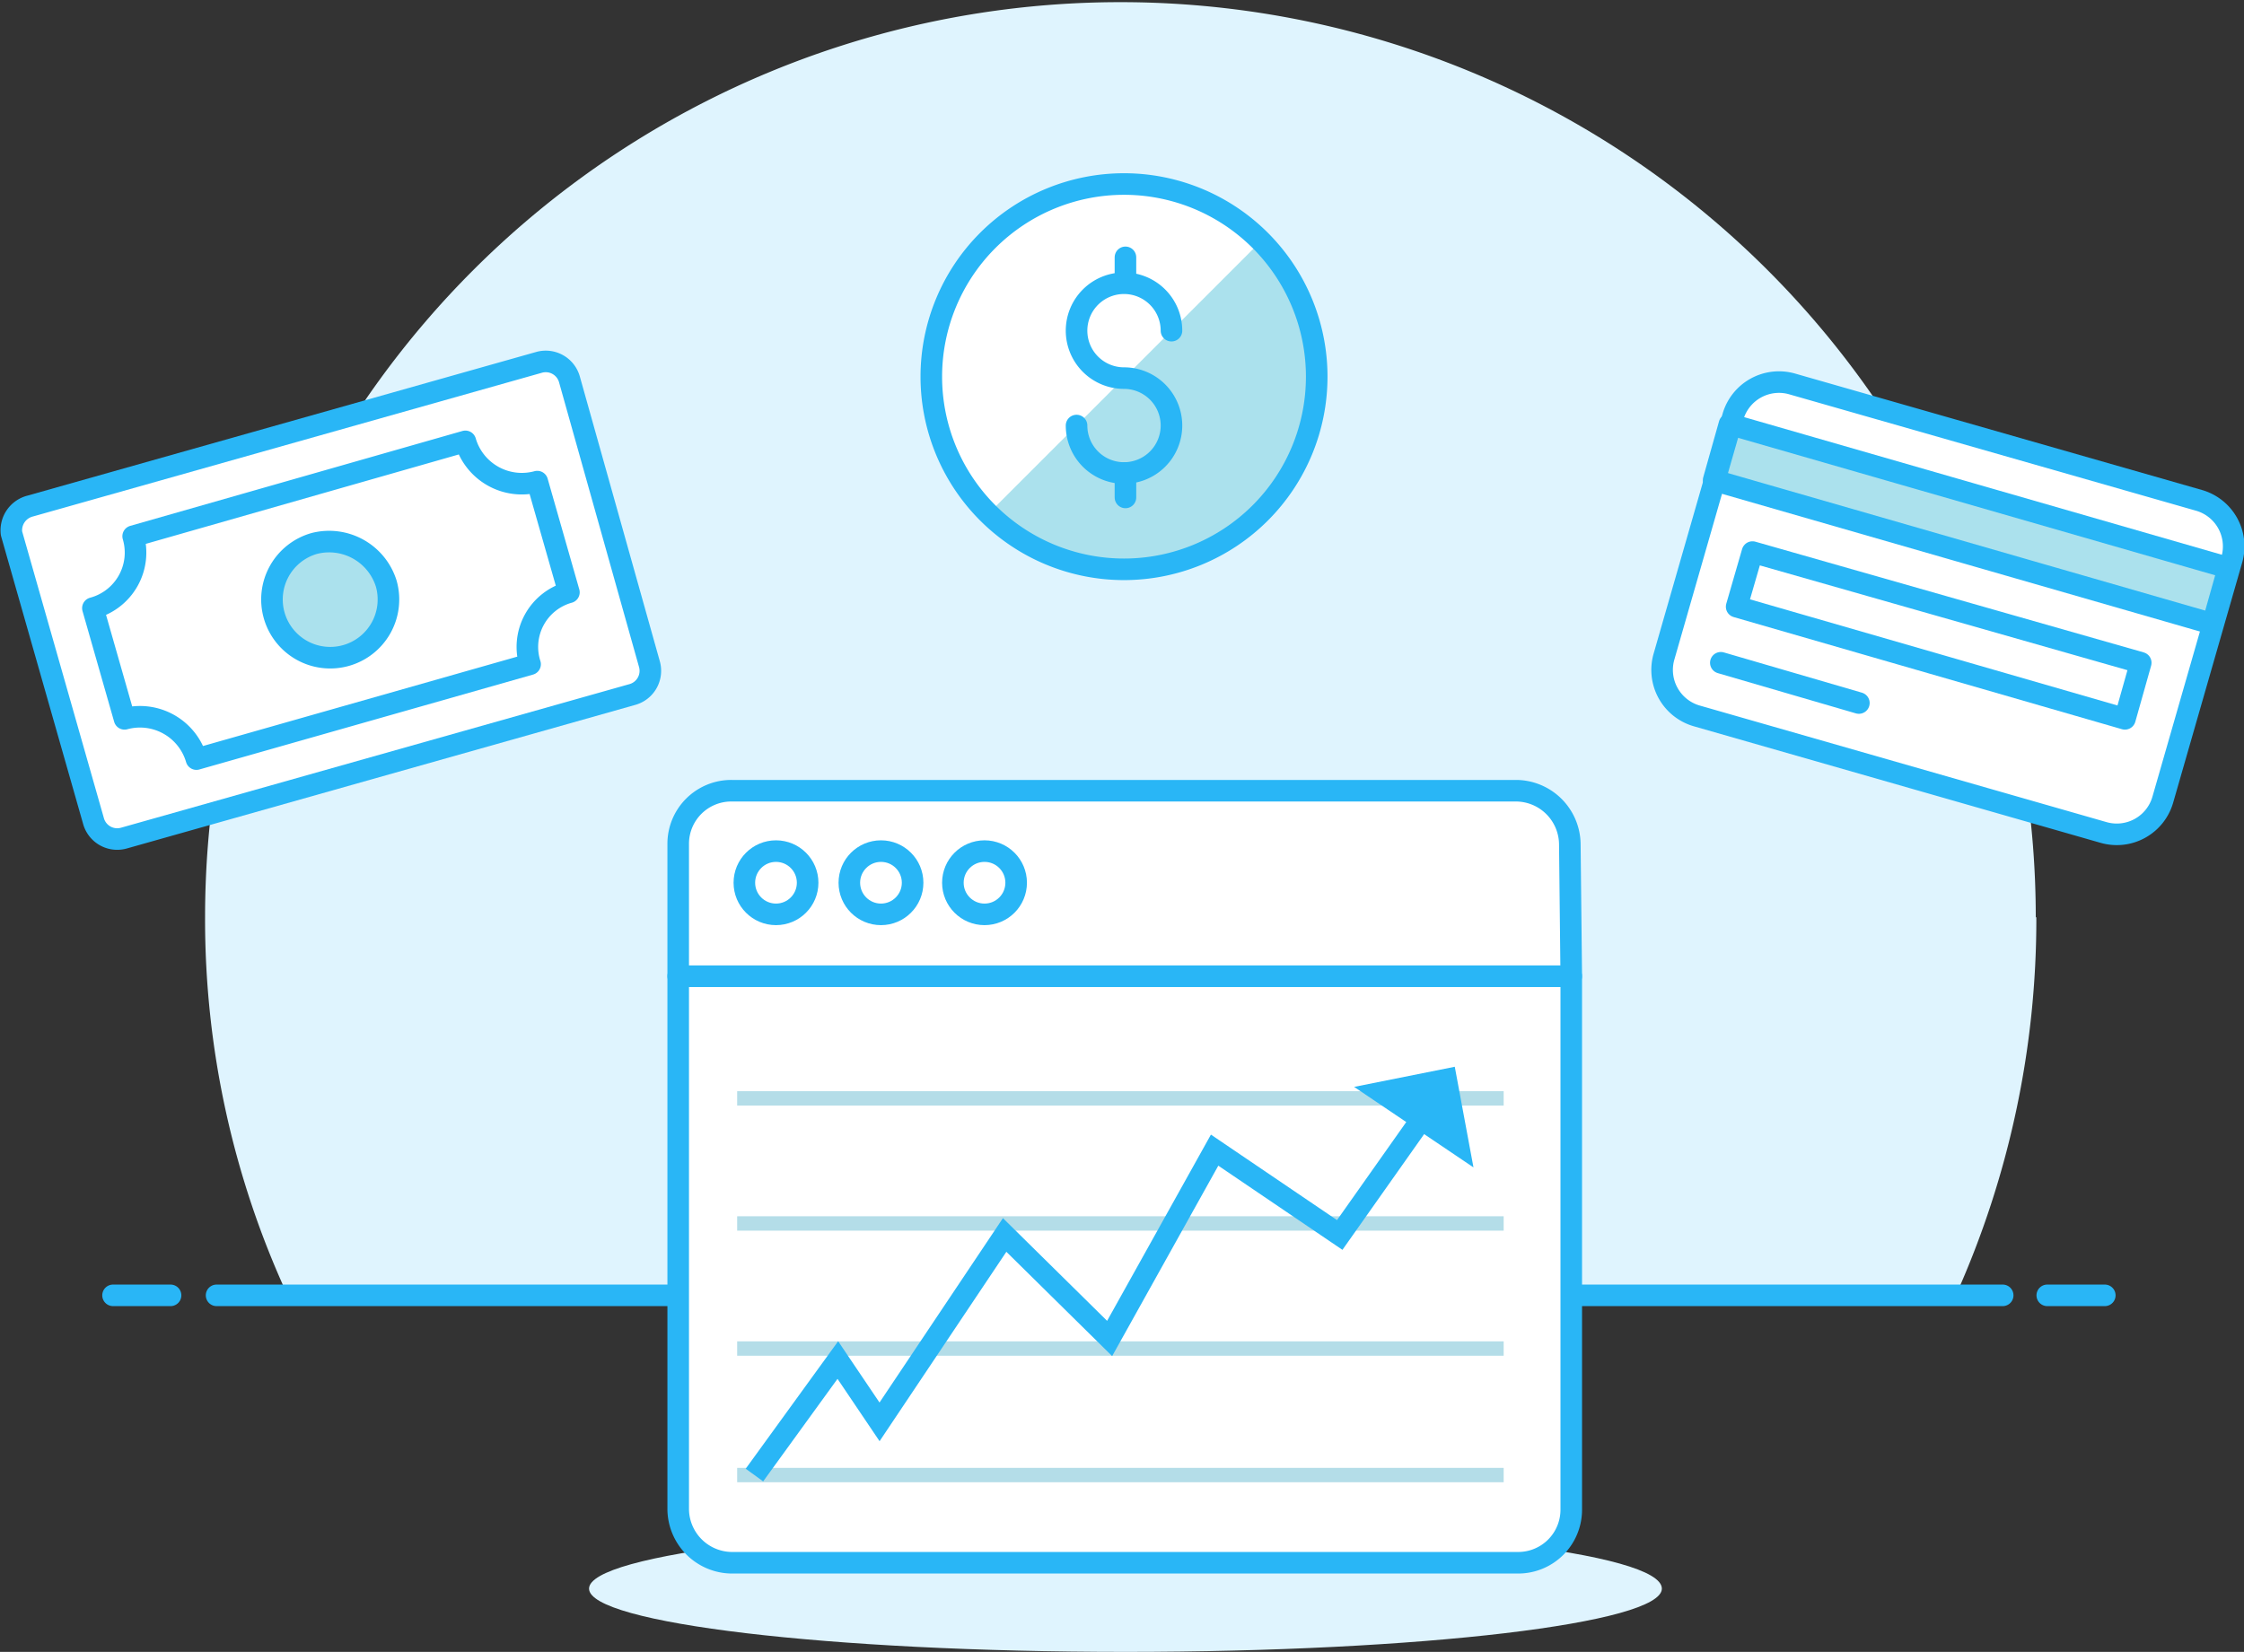 <svg xmlns="http://www.w3.org/2000/svg" viewBox="0 0 156.04 114.9"><rect x="0" y="0" width="156.04" height="114.9" fill="#333333" stroke="none"/><defs><style>.cls-1,.cls-6{fill:#dff4fe;}.cls-1{isolation:isolate;}.cls-2,.cls-5,.cls-8{fill:none;}.cls-2,.cls-5,.cls-7{stroke:#29b6f6;stroke-width:1.5px;}.cls-2{stroke-linecap:round;stroke-linejoin:round;}.cls-3,.cls-7{fill:#fff;}.cls-4{fill:#abe1ed;}.cls-8{stroke:#b4dde8;stroke-linecap:square;}.cls-9{fill:#29b6f6;}</style></defs><title>ActiveLoan</title><g id="Layer_2" data-name="Layer 2"><g id="Layer_1-2" data-name="Layer 1"><path id="Fill-1" class="cls-1" d="M141.56,63.8a63.65,63.65,0,1,0-127.3,0A62.41,62.41,0,0,0,20,90.1H136a63.91,63.91,0,0,0,5.6-26.3"/><path id="Stroke-3" class="cls-2" d="M15.06,90.1h124.2"/><path id="Stroke-5" class="cls-2" d="M7.86,90.1h4"/><path id="Stroke-7" class="cls-2" d="M142.36,90.1h4"/><path id="Fill-39" class="cls-3" d="M45.16,46.2A1.71,1.71,0,0,1,44,48.3l-35.4,10a1.71,1.71,0,0,1-2.1-1.2l-5.7-20a1.74,1.74,0,0,1,1.3-1.9l35.4-10a1.71,1.71,0,0,1,2.1,1.2Z"/><path id="Fill-41" class="cls-3" d="M39.56,41.2l-2.2-7.7a4.09,4.09,0,0,1-5-2.8L9.26,37.3a4,4,0,0,1-2.8,5L8.66,50a4.09,4.09,0,0,1,5,2.8l23.2-6.6a3.94,3.94,0,0,1,2.7-5"/><path id="Fill-43" class="cls-4" d="M26.86,40.6a4.05,4.05,0,1,1-5-2.8,4.16,4.16,0,0,1,5,2.8"/><path id="Stroke-45" class="cls-2" d="M26.86,40.6a4.05,4.05,0,1,1-5-2.8A4.16,4.16,0,0,1,26.86,40.6Z"/><path id="Stroke-47" class="cls-2" d="M39.56,41.2l-2.2-7.7a4.09,4.09,0,0,1-5-2.8L9.26,37.3a4,4,0,0,1-2.8,5L8.66,50a4.09,4.09,0,0,1,5,2.8l23.2-6.6A3.94,3.94,0,0,1,39.56,41.2Z"/><path id="Stroke-49" class="cls-2" d="M45.16,46.2A1.71,1.71,0,0,1,44,48.3l-35.4,10a1.71,1.71,0,0,1-2.1-1.2l-5.7-20a1.74,1.74,0,0,1,1.3-1.9l35.4-10a1.71,1.71,0,0,1,2.1,1.2Z"/><path id="Fill-51" class="cls-3" d="M146.26,57.9,118,49.8a3.33,3.33,0,0,1-2.3-4.1l4.8-16.7a3.33,3.33,0,0,1,4.1-2.3l28.3,8.1a3.33,3.33,0,0,1,2.3,4.1l-4.8,16.7a3.33,3.33,0,0,1-4.1,2.3"/><polygon id="Fill-53" class="cls-4" points="153.86 43.4 119.16 33.4 120.26 29.5 154.96 39.5 153.86 43.4"/><path id="Stroke-55" class="cls-2" d="M119.66,46.1l9.6,2.8"/><polygon id="Fill-57" class="cls-3" points="147.76 50 120.76 42.2 121.86 38.4 148.86 46.1 147.76 50"/><path id="Stroke-59" class="cls-2" d="M146.26,57.9,118,49.8a3.33,3.33,0,0,1-2.3-4.1l4.8-16.7a3.33,3.33,0,0,1,4.1-2.3l28.3,8.1a3.33,3.33,0,0,1,2.3,4.1l-4.8,16.7A3.33,3.33,0,0,1,146.26,57.9Z"/><polygon id="Stroke-61" class="cls-2" points="153.86 43.4 119.16 33.4 120.26 29.5 154.96 39.5 153.86 43.4"/><polygon id="Stroke-63" class="cls-2" points="147.76 50 120.76 42.2 121.86 38.4 148.86 46.1 147.76 50"/><path id="Fill-65" class="cls-4" d="M91.56,26.2a13.4,13.4,0,1,1-13.4-13.4,13.4,13.4,0,0,1,13.4,13.4"/><path id="Fill-67" class="cls-3" d="M78.26,12.8a13.4,13.4,0,0,0-13.4,13.4,13.64,13.64,0,0,0,3.9,9.5l18.9-18.9a12.91,12.91,0,0,0-9.4-4"/><path id="Stroke-69" class="cls-5" d="M91.56,26.2a13.4,13.4,0,1,1-13.4-13.4A13.4,13.4,0,0,1,91.56,26.2Z"/><path id="Stroke-71" class="cls-2" d="M78.26,32.9v1.7"/><path id="Stroke-73" class="cls-2" d="M78.26,17.9v1.7"/><path id="Stroke-75" class="cls-2" d="M74.86,29.6a3.3,3.3,0,1,0,3.3-3.3,3.3,3.3,0,1,1,3.3-3.3"/><path id="Fill-68" class="cls-6" d="M115.56,110.5c0,2.4-16.7,4.4-37.3,4.4s-37.3-2-37.3-4.4,16.7-4.4,37.3-4.4,37.3,1.9,37.3,4.4"/><path id="Fill-27" class="cls-3" d="M105.56,108.7H50.86a3.76,3.76,0,0,1-3.7-3.7V67.9h62.1V105a3.69,3.69,0,0,1-3.7,3.7"/><path id="Stroke-29" class="cls-2" d="M105.56,108.7H50.86a3.76,3.76,0,0,1-3.7-3.7V67.9h62.1V105A3.69,3.69,0,0,1,105.56,108.7Z"/><path id="Fill-31" class="cls-3" d="M109.26,67.9H47.16V58.7a3.69,3.69,0,0,1,3.7-3.7h54.6a3.76,3.76,0,0,1,3.7,3.7v9.2Z"/><circle id="Oval" class="cls-7" cx="53.96" cy="61.4" r="2.2"/><circle id="Oval-Copy" class="cls-7" cx="61.26" cy="61.4" r="2.2"/><circle id="Oval-Copy-2" class="cls-7" cx="68.46" cy="61.4" r="2.2"/><path id="Line" class="cls-8" d="M51.76,102.6h52.3"/><path id="Line-Copy" class="cls-8" d="M51.76,93.8h52.3"/><path id="Line-Copy-2" class="cls-8" d="M51.76,85.1h52.3"/><path id="Line-Copy-3" class="cls-8" d="M51.76,76.4h52.3"/><polyline id="Path-2" class="cls-5" points="52.46 102.6 58.26 94.6 61.16 98.9 69.86 85.9 77.16 93.1 84.46 80 93.16 85.9 100.36 75.7"/><polygon id="Rectangle-3" class="cls-9" points="94.16 75.6 101.16 74.2 102.46 81.2 94.16 75.6"/><path id="Stroke-33" class="cls-2" d="M109.26,67.9H47.16V58.7a3.69,3.69,0,0,1,3.7-3.7h54.6a3.76,3.76,0,0,1,3.7,3.7l.1,9.2Z"/></g></g></svg>